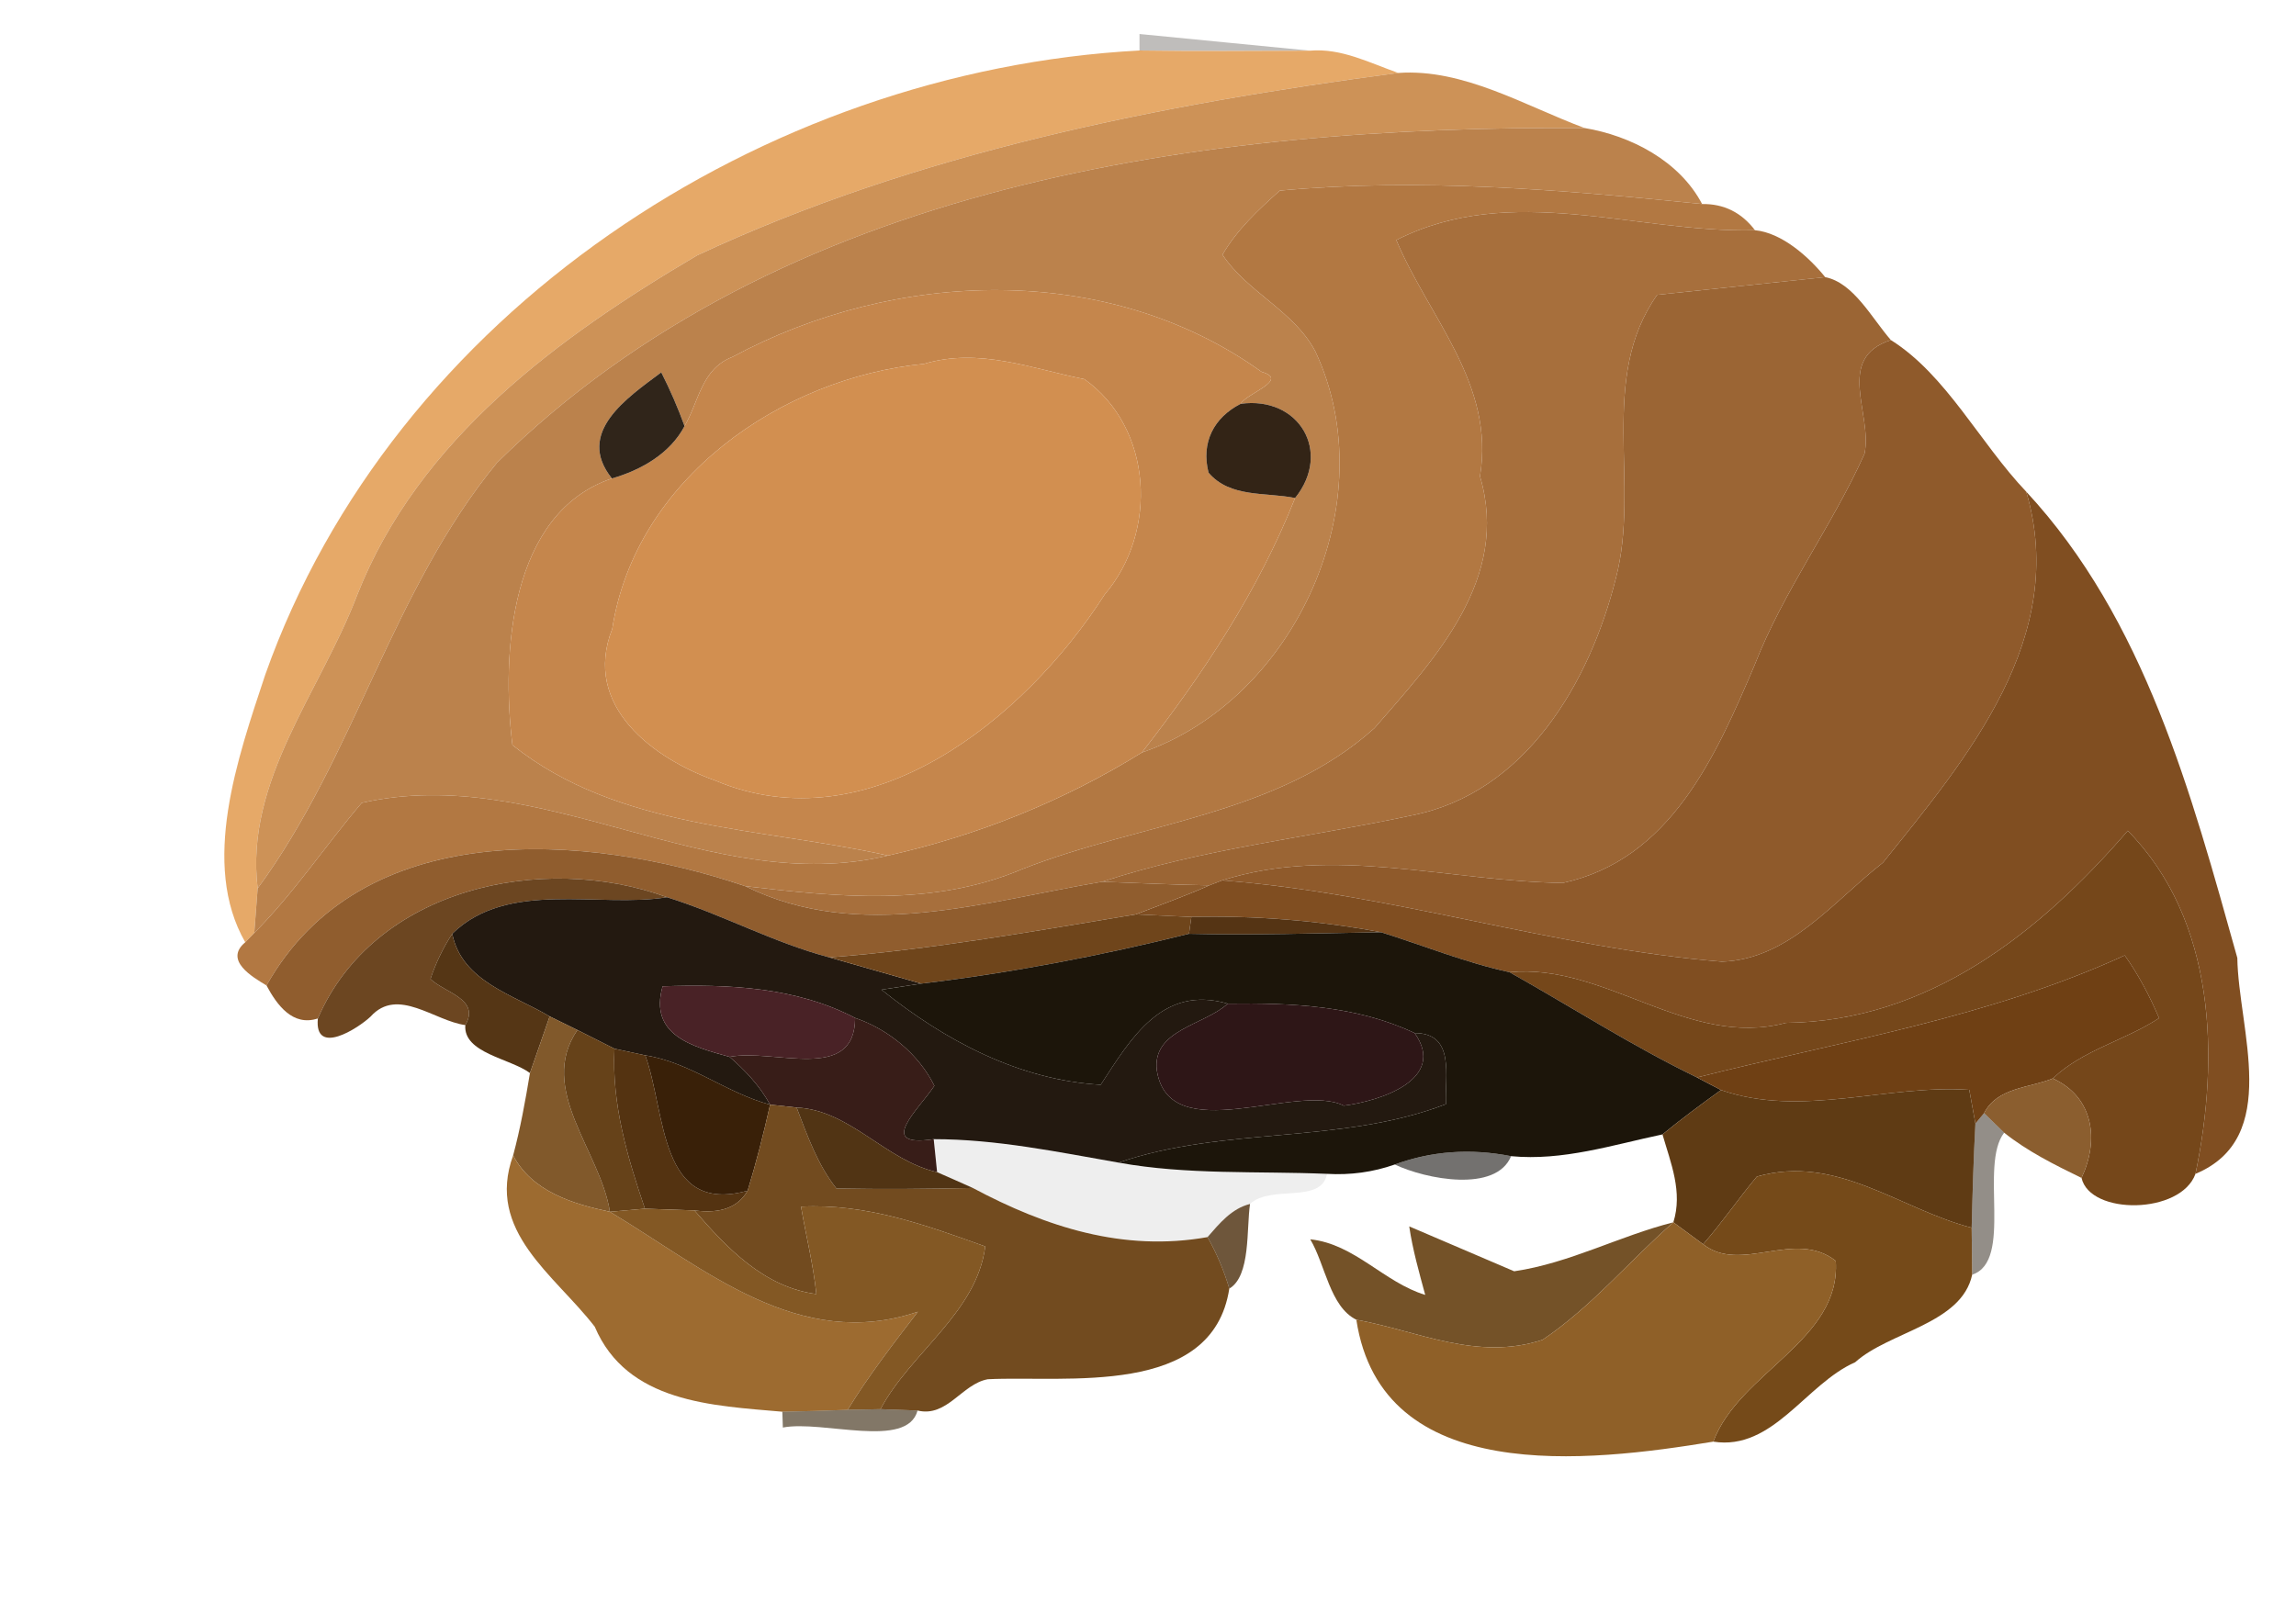 <?xml version="1.0" encoding="UTF-8" ?>
<!DOCTYPE svg PUBLIC "-//W3C//DTD SVG 1.1//EN" "http://www.w3.org/Graphics/SVG/1.1/DTD/svg11.dtd">
<svg width="135pt" height="95pt" viewBox="0 0 135 95" version="1.1" xmlns="http://www.w3.org/2000/svg">
<g id="#130d0645">
<path fill="#130d06" opacity="0.27" d=" M 67.00 2.00 C 69.51 2.24 74.51 2.74 77.02 2.98 C 73.67 2.99 70.34 3.02 67.00 2.97 L 67.00 2.00 Z" />
</g>
<g id="#e5a765f9">
<path fill="#e5a765" opacity="0.98" d=" M 15.60 39.67 C 23.13 18.43 44.86 4.15 67.00 2.97 C 70.34 3.02 73.67 2.99 77.02 2.98 C 78.87 2.82 80.53 3.70 82.22 4.29 C 68.17 6.14 53.91 8.98 40.99 15.02 C 32.81 19.84 24.61 25.83 21.00 35.00 C 18.85 40.66 14.38 45.92 15.15 52.25 C 15.10 52.91 15.00 54.22 14.95 54.87 L 14.42 55.42 C 11.78 50.81 13.97 44.59 15.60 39.67 Z" />
</g>
<g id="#cd9257fe">
<path fill="#cd9257" opacity="1.00" d=" M 82.22 4.29 C 86.05 4.02 89.65 6.22 93.17 7.53 C 70.79 7.38 45.87 10.79 29.22 27.22 C 23.06 34.70 20.85 44.50 15.15 52.25 C 14.38 45.92 18.85 40.66 21.00 35.00 C 24.61 25.83 32.81 19.84 40.99 15.02 C 53.91 8.98 68.17 6.14 82.22 4.29 Z" />
</g>
<g id="#bb824cff">
<path fill="#bb824c" opacity="1.00" d=" M 29.22 27.22 C 45.87 10.79 70.79 7.38 93.17 7.53 C 95.88 7.98 98.75 9.46 100.08 12.00 C 91.83 11.16 83.52 10.45 75.25 11.21 C 73.99 12.34 72.73 13.51 71.88 14.98 C 73.34 17.19 76.08 18.28 77.34 20.67 C 81.46 29.45 76.21 41.13 67.14 44.26 C 70.75 39.63 73.98 34.76 76.15 29.29 C 78.34 26.57 76.37 23.28 72.95 23.75 C 73.27 23.15 75.85 22.34 74.18 21.87 C 65.11 15.36 52.61 15.85 43.05 21.00 C 41.24 21.70 41.09 23.63 40.25 25.06 C 39.86 23.98 39.40 22.92 38.88 21.90 C 36.89 23.39 33.81 25.44 35.98 28.14 C 29.97 30.17 29.47 38.43 30.13 43.82 C 36.37 48.80 44.73 48.65 52.21 50.32 C 41.74 52.83 31.85 44.83 21.27 47.22 C 19.13 49.74 17.29 52.52 14.95 54.87 C 15.00 54.22 15.10 52.91 15.15 52.25 C 20.85 44.50 23.06 34.70 29.22 27.22 Z" />
</g>
<g id="#b27842ff">
<path fill="#b27842" opacity="1.00" d=" M 75.25 11.21 C 83.52 10.45 91.83 11.16 100.08 12.00 C 101.36 11.98 102.40 12.50 103.19 13.54 C 96.20 13.72 88.88 10.68 82.10 14.12 C 84.01 18.67 87.92 22.60 87.02 28.01 C 88.81 34.04 84.38 38.72 80.82 42.82 C 75.12 47.96 67.02 48.39 60.10 51.12 C 54.85 53.34 49.29 52.76 43.82 52.12 C 34.42 48.94 21.25 48.04 15.67 57.96 C 14.84 57.46 13.15 56.48 14.42 55.42 L 14.95 54.87 C 17.29 52.52 19.13 49.74 21.27 47.22 C 31.85 44.83 41.74 52.83 52.21 50.32 C 57.48 49.14 62.55 47.11 67.14 44.26 C 76.21 41.13 81.46 29.45 77.34 20.67 C 76.08 18.28 73.34 17.19 71.88 14.98 C 72.73 13.51 73.99 12.34 75.25 11.21 Z" />
</g>
<g id="#a76f3cff">
<path fill="#a76f3c" opacity="1.00" d=" M 82.10 14.12 C 88.88 10.68 96.20 13.72 103.19 13.54 C 104.76 13.69 106.33 15.08 107.32 16.30 C 104.85 16.56 99.91 17.08 97.44 17.34 C 93.95 22.27 96.46 28.49 95.01 34.01 C 93.48 40.12 89.71 46.65 83.00 47.96 C 76.93 49.26 70.73 49.91 64.81 51.86 C 57.92 53.01 50.54 55.45 43.82 52.12 C 49.29 52.76 54.85 53.34 60.10 51.12 C 67.02 48.39 75.12 47.96 80.82 42.82 C 84.38 38.72 88.81 34.04 87.02 28.01 C 87.92 22.60 84.01 18.67 82.10 14.12 Z" />
</g>
<g id="#9b6534ff">
<path fill="#9b6534" opacity="1.00" d=" M 107.32 16.30 C 108.99 16.63 110.06 18.72 111.18 20.00 C 107.87 21.08 110.12 24.33 109.63 26.69 C 107.72 30.95 104.87 34.74 103.17 39.11 C 100.88 44.49 98.22 50.56 91.89 51.93 C 85.23 51.84 78.37 49.70 71.86 51.78 L 71.11 52.07 C 69.01 52.04 66.91 51.93 64.81 51.86 C 70.73 49.91 76.93 49.26 83.00 47.96 C 89.71 46.65 93.48 40.12 95.01 34.01 C 96.46 28.49 93.95 22.27 97.44 17.34 C 99.91 17.08 104.85 16.56 107.32 16.30 Z" />
</g>
<g id="#c5864cff">
<path fill="#c5864c" opacity="1.00" d=" M 43.05 21.00 C 52.61 15.85 65.11 15.36 74.18 21.87 C 75.85 22.34 73.27 23.15 72.95 23.75 C 71.36 24.56 70.61 26.04 71.06 27.80 C 72.32 29.29 74.42 28.94 76.15 29.29 C 73.98 34.76 70.75 39.63 67.14 44.26 C 62.55 47.11 57.48 49.14 52.21 50.32 C 44.73 48.65 36.37 48.80 30.13 43.82 C 29.47 38.43 29.97 30.17 35.98 28.14 C 37.69 27.65 39.40 26.68 40.25 25.06 C 41.09 23.63 41.24 21.70 43.05 21.00 M 54.33 21.40 C 45.91 22.23 37.36 28.19 36.00 36.98 C 34.20 41.57 38.49 44.64 42.06 45.91 C 51.09 49.71 60.23 42.34 64.95 34.97 C 68.11 31.27 67.78 25.16 63.76 22.30 C 60.65 21.68 57.58 20.43 54.33 21.40 Z" />
</g>
<g id="#8f5a2bfe">
<path fill="#8f5a2b" opacity="1.00" d=" M 111.18 20.00 C 114.44 22.05 116.41 26.05 119.14 28.92 C 121.65 37.49 115.69 44.55 110.71 50.74 C 107.82 52.99 105.20 56.43 101.24 56.56 C 91.32 55.75 81.81 52.54 71.86 51.78 C 78.37 49.70 85.23 51.84 91.89 51.93 C 98.22 50.56 100.88 44.49 103.17 39.11 C 104.87 34.74 107.72 30.95 109.63 26.69 C 110.12 24.33 107.87 21.08 111.18 20.00 Z" />
</g>
<g id="#d28f50ff">
<path fill="#d28f50" opacity="1.00" d=" M 54.33 21.40 C 57.58 20.43 60.65 21.68 63.76 22.30 C 67.78 25.16 68.11 31.27 64.95 34.97 C 60.23 42.34 51.09 49.71 42.06 45.91 C 38.49 44.64 34.20 41.57 36.00 36.98 C 37.36 28.19 45.91 22.23 54.33 21.40 Z" />
</g>
<g id="#30251aff">
<path fill="#30251a" opacity="1.00" d=" M 35.98 28.14 C 33.81 25.44 36.89 23.39 38.88 21.90 C 39.40 22.92 39.86 23.98 40.25 25.06 C 39.40 26.68 37.69 27.65 35.98 28.14 Z" />
</g>
<g id="#332416ff">
<path fill="#332416" opacity="1.00" d=" M 71.06 27.80 C 70.61 26.04 71.36 24.56 72.95 23.75 C 76.37 23.28 78.34 26.57 76.15 29.29 C 74.42 28.94 72.32 29.29 71.06 27.80 Z" />
</g>
<g id="#804e21fc">
<path fill="#804e21" opacity="1.00" d=" M 119.14 28.92 C 126.11 36.43 128.84 46.66 131.55 56.34 C 131.61 60.53 134.18 66.92 129.09 69.04 C 130.51 62.21 130.29 54.13 125.11 48.86 C 119.94 54.85 113.39 60.07 105.01 60.16 C 99.25 61.69 94.41 56.63 88.76 57.18 C 86.18 56.62 83.72 55.62 81.21 54.83 C 77.53 54.14 73.81 53.84 70.05 53.93 C 69.23 53.89 67.59 53.82 66.78 53.78 C 68.23 53.22 69.69 52.70 71.11 52.07 L 71.86 51.78 C 81.81 52.54 91.32 55.75 101.24 56.56 C 105.20 56.43 107.82 52.99 110.71 50.74 C 115.69 44.55 121.65 37.49 119.14 28.92 Z" />
</g>
<g id="#75471afd">
<path fill="#75471a" opacity="1.00" d=" M 105.01 60.16 C 113.39 60.07 119.94 54.85 125.11 48.86 C 130.29 54.13 130.51 62.21 129.09 69.04 C 128.22 71.44 122.89 71.48 122.39 69.28 C 123.43 67.06 123.12 64.53 120.70 63.43 C 122.46 61.75 124.94 61.20 126.95 59.88 C 126.40 58.59 125.74 57.33 124.93 56.19 C 116.96 59.85 108.23 61.24 99.78 63.37 C 95.98 61.53 92.43 59.24 88.76 57.18 C 94.41 56.63 99.25 61.69 105.01 60.16 Z" />
</g>
<g id="#905d2eff">
<path fill="#905d2e" opacity="1.00" d=" M 15.67 57.96 C 21.25 48.04 34.42 48.94 43.82 52.12 C 50.54 55.45 57.92 53.01 64.81 51.86 C 66.91 51.93 69.01 52.04 71.11 52.07 C 69.69 52.70 68.23 53.22 66.78 53.78 C 60.79 54.77 54.82 55.84 48.77 56.31 C 45.47 55.44 42.46 53.78 39.22 52.77 C 31.85 50.09 21.98 52.26 18.69 59.90 C 17.21 60.39 16.28 59.10 15.67 57.96 Z" />
</g>
<g id="#68411bf8">
<path fill="#68411b" opacity="0.97" d=" M 18.69 59.90 C 21.98 52.26 31.85 50.09 39.22 52.77 C 35.23 53.42 29.86 51.72 26.59 54.92 C 26.05 55.75 25.62 56.65 25.31 57.58 C 26.15 58.39 28.25 58.76 27.36 60.29 C 25.54 60.05 23.38 58.02 21.79 59.79 C 21.06 60.48 18.47 62.15 18.69 59.90 Z" />
</g>
<g id="#231910fe">
<path fill="#231910" opacity="1.00" d=" M 26.59 54.92 C 29.86 51.72 35.23 53.42 39.22 52.77 C 42.46 53.78 45.47 55.44 48.77 56.31 C 50.12 56.70 52.82 57.47 54.17 57.85 C 53.58 57.94 52.41 58.12 51.83 58.21 C 55.56 61.20 59.89 63.52 64.72 63.80 C 66.50 61.06 68.35 57.91 72.19 59.03 C 70.80 60.31 67.73 60.56 68.02 62.96 C 68.75 67.60 76.28 63.64 79.01 65.03 C 81.14 64.76 85.10 63.49 83.18 60.76 C 85.59 60.76 84.94 63.31 85.02 64.94 C 78.81 67.32 72.01 66.23 65.77 68.38 C 62.17 67.75 58.57 67.00 54.90 67.00 C 51.47 67.52 54.01 65.26 54.94 63.86 C 54.02 62.00 52.24 60.54 50.28 59.87 C 46.80 58.05 42.82 57.88 38.96 58.01 C 38.15 60.89 40.70 61.55 42.90 62.16 C 43.83 62.97 44.68 63.87 45.28 64.97 C 42.71 64.29 40.59 62.48 37.94 62.07 C 37.49 61.97 36.58 61.78 36.13 61.68 C 35.59 61.41 34.50 60.86 33.95 60.58 C 33.55 60.38 32.73 59.98 32.32 59.78 C 30.18 58.50 27.16 57.73 26.59 54.92 Z" />
</g>
<g id="#6f451bff">
<path fill="#6f451b" opacity="1.00" d=" M 48.77 56.31 C 54.82 55.84 60.79 54.77 66.78 53.78 C 67.59 53.82 69.23 53.89 70.05 53.93 L 69.91 54.92 C 64.72 56.21 59.47 57.22 54.17 57.85 C 52.82 57.47 50.12 56.70 48.77 56.31 Z" />
</g>
<g id="#553414ff">
<path fill="#553414" opacity="1.00" d=" M 70.05 53.93 C 73.81 53.84 77.53 54.14 81.21 54.83 C 77.44 54.89 73.68 55.01 69.91 54.92 L 70.05 53.93 Z" />
</g>
<g id="#51310ff7">
<path fill="#51310f" opacity="0.97" d=" M 25.31 57.58 C 25.62 56.65 26.05 55.75 26.59 54.92 C 27.16 57.73 30.18 58.50 32.32 59.78 C 31.93 60.89 31.55 62.00 31.16 63.11 C 30.00 62.25 27.23 61.94 27.36 60.29 C 28.25 58.76 26.15 58.39 25.31 57.58 Z" />
</g>
<g id="#1c150afd">
<path fill="#1c150a" opacity="1.00" d=" M 54.17 57.85 C 59.47 57.22 64.72 56.21 69.91 54.92 C 73.68 55.01 77.44 54.89 81.21 54.83 C 83.72 55.62 86.18 56.62 88.76 57.18 C 92.43 59.24 95.98 61.53 99.78 63.37 C 100.13 63.55 100.83 63.92 101.19 64.11 C 100.02 64.95 98.86 65.81 97.75 66.72 C 94.81 67.34 91.89 68.29 88.85 68.00 C 86.45 67.53 84.17 67.70 82.01 68.49 C 80.73 68.94 79.40 69.12 78.03 69.04 C 73.95 68.87 69.80 69.11 65.77 68.38 C 72.01 66.23 78.81 67.32 85.02 64.94 C 84.94 63.31 85.59 60.76 83.18 60.76 C 79.75 59.14 75.93 58.98 72.19 59.03 C 68.35 57.91 66.50 61.06 64.72 63.80 C 59.89 63.52 55.56 61.20 51.83 58.21 C 52.41 58.12 53.58 57.94 54.17 57.85 Z" />
</g>
<g id="#6f4014ff">
<path fill="#6f4014" opacity="1.00" d=" M 99.78 63.37 C 108.23 61.24 116.96 59.85 124.93 56.19 C 125.74 57.33 126.40 58.59 126.95 59.88 C 124.94 61.20 122.46 61.75 120.70 63.43 C 119.30 64.00 117.44 63.95 116.66 65.47 L 116.15 66.08 C 116.06 65.59 115.88 64.60 115.79 64.10 C 110.92 63.77 105.93 65.76 101.19 64.11 C 100.83 63.92 100.13 63.55 99.78 63.37 Z" />
</g>
<g id="#492226ff">
<path fill="#492226" opacity="1.00" d=" M 38.96 58.01 C 42.82 57.88 46.80 58.05 50.28 59.87 C 50.26 63.73 45.52 61.65 42.90 62.16 C 40.70 61.55 38.15 60.89 38.96 58.01 Z" />
</g>
<g id="#2e1617ff">
<path fill="#2e1617" opacity="1.00" d=" M 72.19 59.03 C 75.93 58.98 79.75 59.14 83.18 60.76 C 85.10 63.49 81.14 64.76 79.01 65.03 C 76.28 63.64 68.75 67.60 68.02 62.96 C 67.73 60.56 70.80 60.31 72.19 59.03 Z" />
</g>
<g id="#7e5525f7">
<path fill="#7e5525" opacity="0.97" d=" M 32.32 59.78 C 32.73 59.98 33.55 60.38 33.95 60.58 C 31.56 64.07 35.32 67.72 35.86 71.27 C 33.67 70.81 31.29 70.08 30.17 67.96 C 30.60 66.36 30.89 64.74 31.16 63.11 C 31.55 62.00 31.93 60.89 32.32 59.78 Z" />
</g>
<g id="#381d18fe">
<path fill="#381d18" opacity="1.00" d=" M 50.28 59.87 C 52.24 60.54 54.02 62.00 54.94 63.86 C 54.01 65.26 51.47 67.52 54.90 67.00 C 54.95 67.48 55.05 68.45 55.10 68.94 C 52.05 68.25 49.99 65.29 46.84 65.14 C 46.45 65.10 45.67 65.01 45.28 64.97 C 44.68 63.87 43.83 62.97 42.90 62.16 C 45.52 61.65 50.26 63.73 50.28 59.87 Z" />
</g>
<g id="#664219ff">
<path fill="#664219" opacity="1.00" d=" M 35.86 71.27 C 35.32 67.72 31.56 64.07 33.95 60.58 C 34.50 60.86 35.59 61.41 36.13 61.68 C 35.96 64.92 36.89 68.06 37.92 71.09 C 37.40 71.14 36.38 71.22 35.86 71.27 Z" />
</g>
<g id="#543311ff">
<path fill="#543311" opacity="1.00" d=" M 36.13 61.68 C 36.58 61.78 37.49 61.97 37.94 62.07 C 39.17 65.45 38.73 71.48 43.96 70.03 C 43.40 71.01 42.36 71.40 40.83 71.19 C 40.10 71.17 38.65 71.12 37.92 71.09 C 36.89 68.06 35.96 64.92 36.13 61.68 Z" />
</g>
<g id="#392008ff">
<path fill="#392008" opacity="1.00" d=" M 37.94 62.07 C 40.59 62.48 42.71 64.29 45.28 64.97 C 44.90 66.67 44.47 68.36 43.96 70.03 C 38.73 71.48 39.17 65.45 37.94 62.07 Z" />
</g>
<g id="#5f3b14fd">
<path fill="#5f3b14" opacity="1.00" d=" M 101.19 64.11 C 105.93 65.76 110.92 63.77 115.79 64.10 C 115.88 64.60 116.06 65.59 116.15 66.08 C 116.04 68.12 115.98 70.17 115.93 72.21 C 111.71 71.12 107.99 67.86 103.30 69.20 C 102.21 70.50 101.26 71.90 100.14 73.18 C 99.70 72.86 98.82 72.21 98.39 71.89 C 98.95 70.11 98.24 68.41 97.75 66.72 C 98.86 65.81 100.02 64.95 101.19 64.11 Z" />
</g>
<g id="#8b5e2ffd">
<path fill="#8b5e2f" opacity="1.00" d=" M 116.66 65.47 C 117.44 63.95 119.30 64.00 120.70 63.43 C 123.12 64.53 123.43 67.06 122.39 69.28 C 120.81 68.51 119.22 67.72 117.84 66.62 C 117.54 66.33 116.96 65.76 116.66 65.47 Z" />
</g>
<g id="#6f481bf9">
<path fill="#6f481b" opacity="0.98" d=" M 45.28 64.97 C 45.67 65.01 46.45 65.10 46.84 65.14 C 47.47 66.79 48.07 68.50 49.18 69.90 C 51.85 69.95 54.53 69.93 57.20 69.87 C 61.51 72.17 66.06 73.64 71.00 72.76 C 71.54 73.72 71.97 74.73 72.28 75.79 C 71.29 82.22 62.66 80.89 58.08 81.12 C 56.55 81.40 55.69 83.38 53.95 82.96 C 53.40 82.94 52.31 82.90 51.77 82.88 C 53.53 79.56 57.43 77.22 57.93 73.31 C 54.43 72.05 50.91 70.77 47.10 70.97 C 47.39 72.69 47.82 74.37 48.00 76.11 C 44.93 75.71 42.75 73.41 40.83 71.19 C 42.36 71.40 43.40 71.01 43.96 70.03 C 44.47 68.36 44.90 66.67 45.28 64.97 Z" />
</g>
<g id="#4e3010f9">
<path fill="#4e3010" opacity="0.98" d=" M 46.84 65.14 C 49.99 65.29 52.05 68.25 55.10 68.94 C 55.62 69.17 56.68 69.63 57.20 69.87 C 54.53 69.93 51.85 69.95 49.18 69.90 C 48.07 68.50 47.47 66.79 46.84 65.14 Z" />
</g>
<g id="#1a100478">
<path fill="#1a1004" opacity="0.47" d=" M 116.15 66.08 L 116.66 65.47 C 116.96 65.76 117.54 66.33 117.84 66.62 C 116.36 68.54 118.40 74.17 115.96 74.97 C 115.95 74.28 115.94 72.90 115.93 72.21 C 115.98 70.17 116.04 68.12 116.15 66.08 Z" />
</g>
<g id="#01000012">
<path fill="#010000" opacity="0.07" d=" M 54.90 67.00 C 58.57 67.00 62.17 67.75 65.77 68.38 C 69.80 69.11 73.95 68.87 78.03 69.04 C 77.68 70.84 74.75 69.65 73.50 70.81 C 72.41 71.08 71.70 71.96 71.00 72.76 C 66.06 73.64 61.51 72.17 57.20 69.87 C 56.68 69.63 55.62 69.17 55.10 68.94 C 55.05 68.45 54.95 67.48 54.90 67.00 Z" />
</g>
<g id="#9d6b30fb">
<path fill="#9d6b30" opacity="1.00" d=" M 30.17 67.96 C 31.29 70.08 33.67 70.81 35.86 71.27 C 41.46 74.63 46.97 79.52 53.97 77.15 C 52.53 79.02 51.08 80.90 49.84 82.92 C 48.56 82.97 47.28 83.01 46.00 83.03 C 41.91 82.67 36.87 82.51 34.97 78.03 C 32.62 74.98 28.55 72.42 30.17 67.96 Z" />
</g>
<g id="#09060392">
<path fill="#090603" opacity="0.57" d=" M 82.01 68.49 C 84.17 67.70 86.45 67.53 88.85 68.00 C 87.96 70.16 83.84 69.36 82.01 68.49 Z" />
</g>
<g id="#754a19fc">
<path fill="#754a19" opacity="1.00" d=" M 103.30 69.20 C 107.99 67.86 111.71 71.12 115.93 72.21 C 115.94 72.90 115.95 74.28 115.96 74.97 C 115.34 77.87 111.09 78.31 109.08 80.12 C 106.17 81.40 104.25 85.34 100.74 84.79 C 102.25 80.71 108.25 78.85 107.94 74.16 C 105.53 72.26 102.36 74.94 100.14 73.18 C 101.26 71.90 102.21 70.50 103.30 69.20 Z" />
</g>
<g id="#835824ff">
<path fill="#835824" opacity="1.00" d=" M 35.86 71.27 C 36.38 71.22 37.40 71.14 37.92 71.09 C 38.65 71.12 40.10 71.17 40.83 71.19 C 42.75 73.41 44.93 75.71 48.00 76.11 C 47.82 74.37 47.39 72.69 47.10 70.97 C 50.91 70.77 54.43 72.05 57.93 73.31 C 57.43 77.22 53.53 79.56 51.77 82.88 C 51.29 82.89 50.32 82.91 49.84 82.92 C 51.08 80.90 52.53 79.02 53.97 77.15 C 46.97 79.52 41.46 74.63 35.86 71.27 Z" />
</g>
<g id="#4e3111d0">
<path fill="#4e3111" opacity="0.82" d=" M 71.00 72.76 C 71.70 71.96 72.41 71.08 73.50 70.81 C 73.28 72.27 73.55 75.04 72.28 75.79 C 71.97 74.73 71.54 73.72 71.00 72.76 Z" />
</g>
<g id="#6e4a1ef3">
<path fill="#6e4a1e" opacity="0.95" d=" M 82.86 72.13 C 84.40 72.79 87.48 74.11 89.03 74.77 C 92.30 74.29 95.22 72.69 98.39 71.89 C 95.80 74.16 93.57 76.87 90.70 78.80 C 86.85 80.07 83.38 78.28 79.75 77.62 C 78.19 76.85 77.93 74.38 77.04 72.89 C 79.65 73.16 81.37 75.42 83.80 76.16 C 83.44 74.83 83.06 73.50 82.86 72.13 Z" />
</g>
<g id="#8f6028fb">
<path fill="#8f6028" opacity="1.00" d=" M 98.39 71.89 C 98.82 72.21 99.70 72.86 100.14 73.18 C 102.36 74.94 105.53 72.26 107.94 74.16 C 108.25 78.85 102.25 80.71 100.74 84.79 C 93.37 86.00 81.24 87.43 79.75 77.62 C 83.38 78.28 86.85 80.07 90.70 78.80 C 93.57 76.87 95.80 74.16 98.39 71.89 Z" />
</g>
<g id="#36240a9e">
<path fill="#36240a" opacity="0.62" d=" M 46.00 83.03 C 47.28 83.01 48.56 82.97 49.84 82.92 C 50.32 82.91 51.29 82.89 51.77 82.88 C 52.31 82.90 53.40 82.94 53.95 82.96 C 53.34 85.26 48.38 83.51 46.03 83.96 L 46.00 83.03 Z" />
</g>
</svg>
